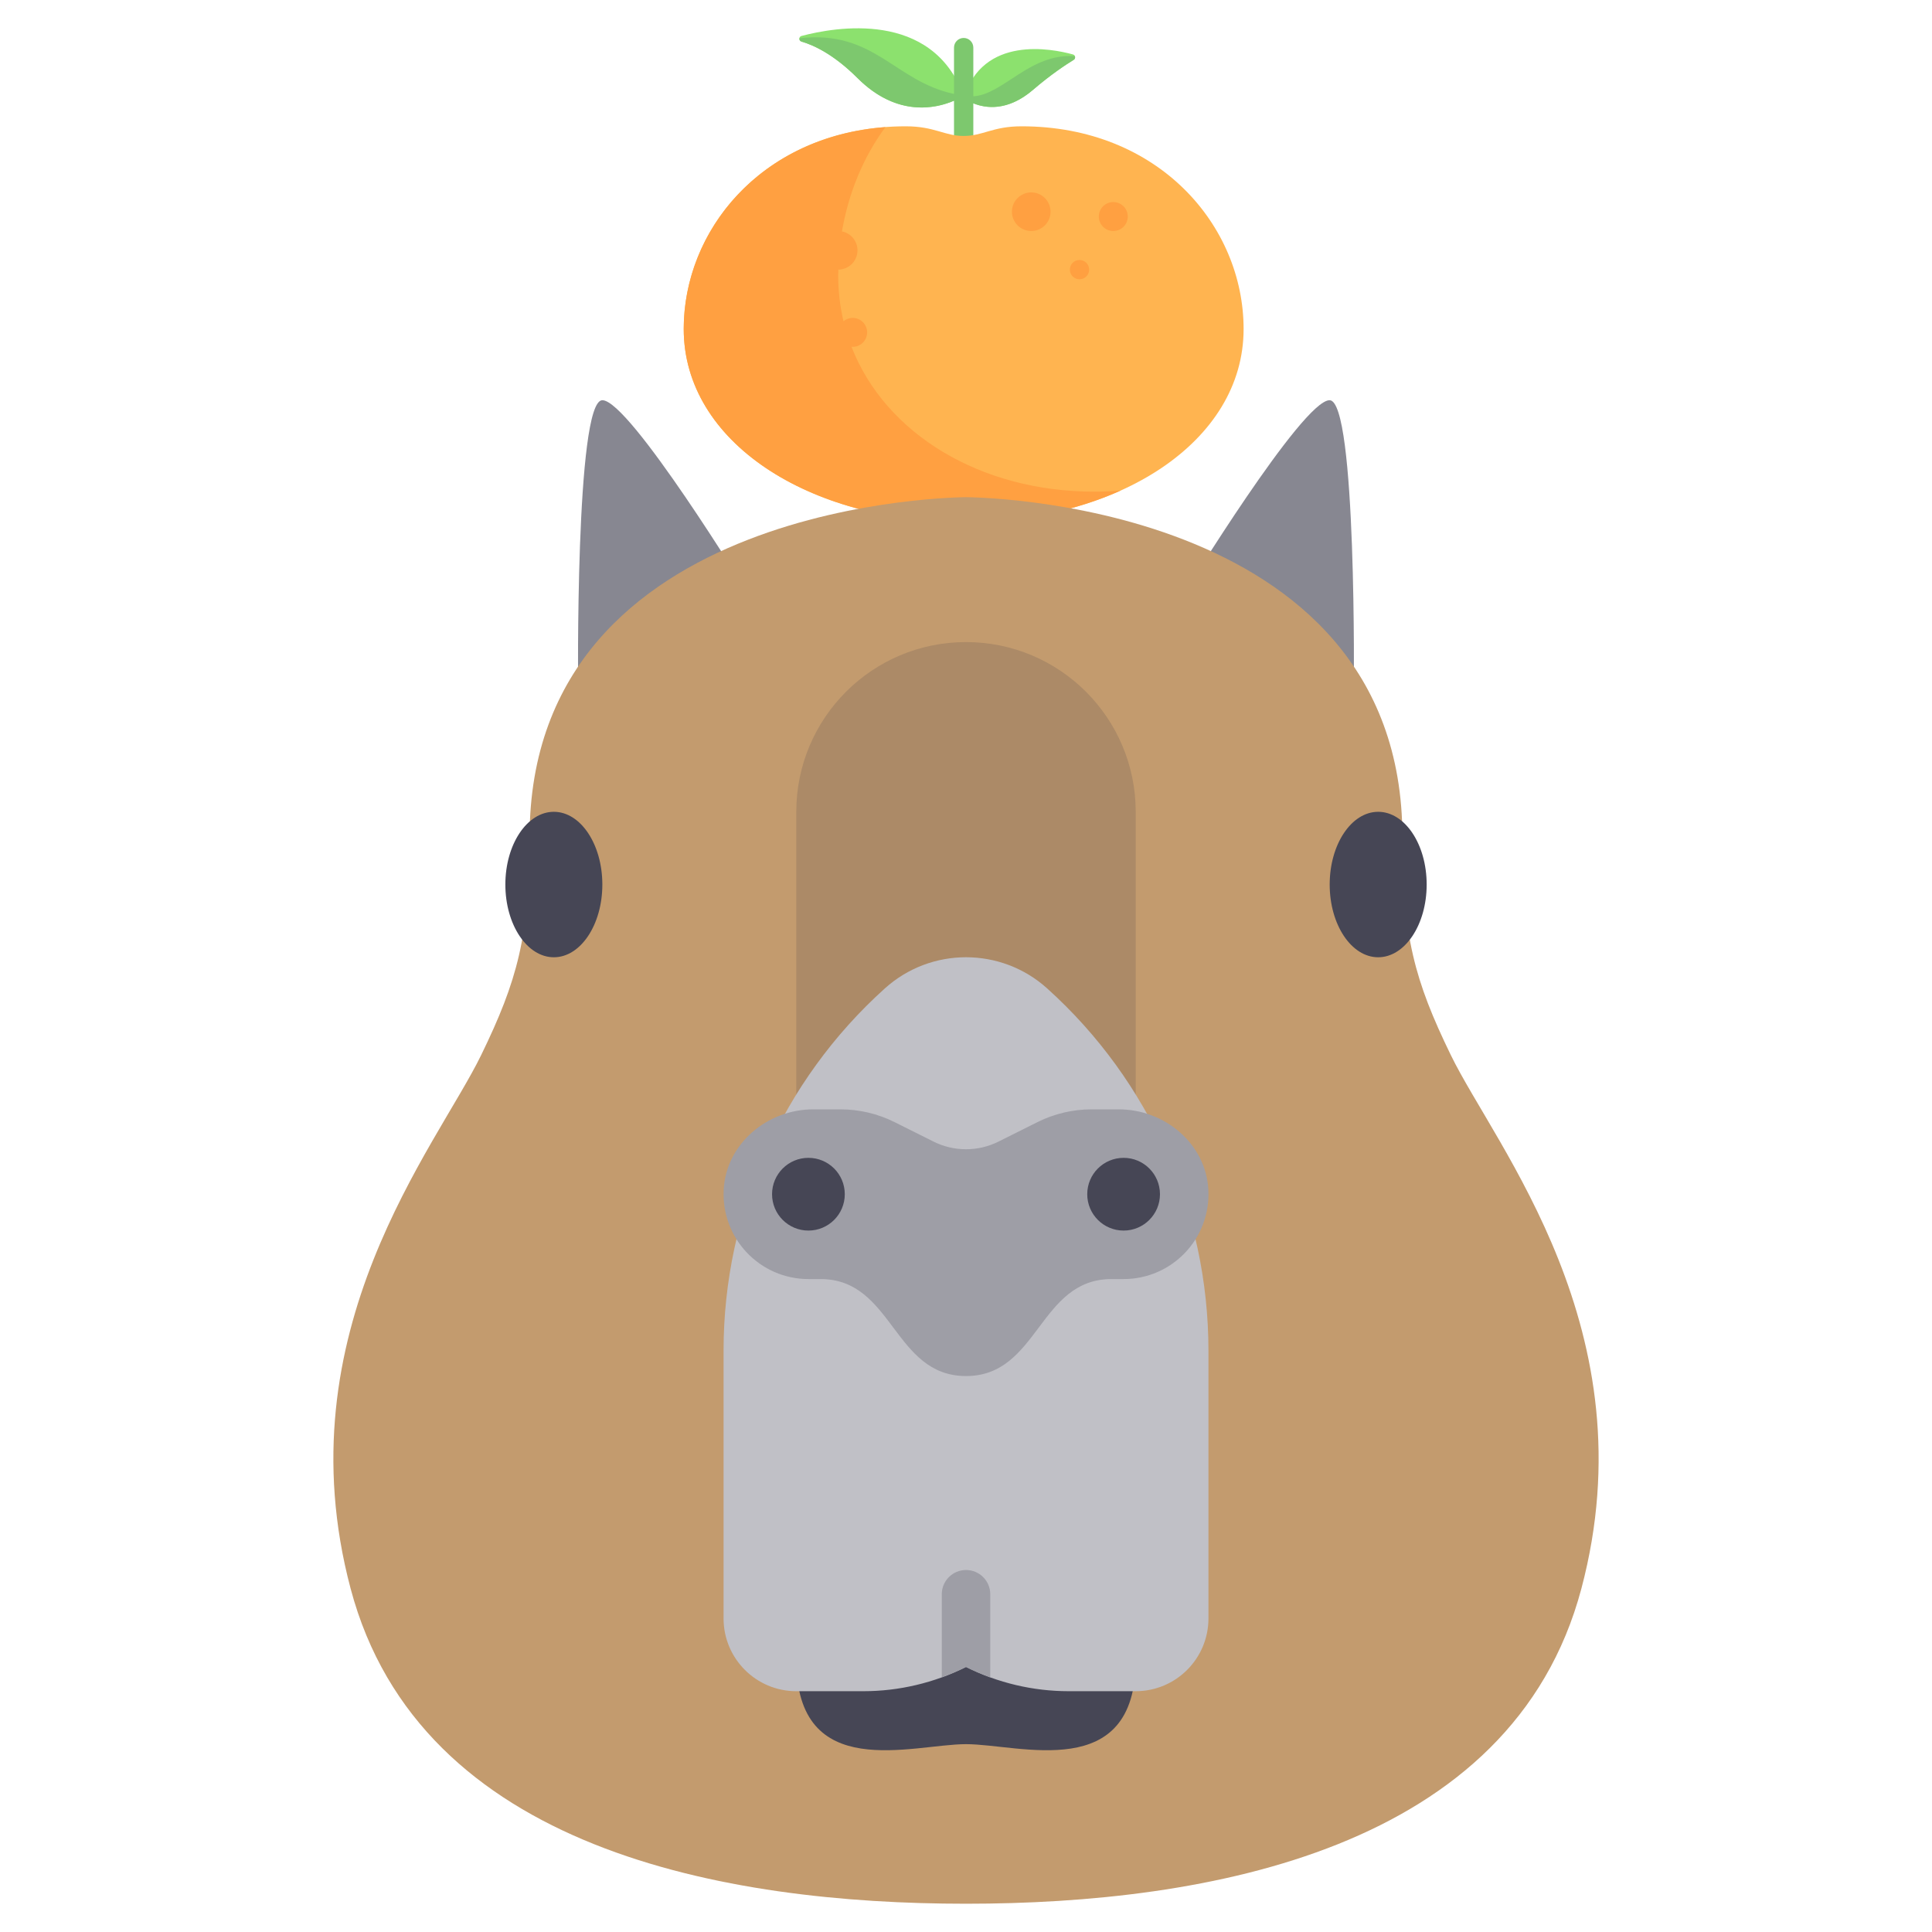<svg xmlns="http://www.w3.org/2000/svg" viewBox="0 0 500 500" width="400" height="400" >
    <g id="SVGRepo_bgCarrier" stroke-width="0" transform="matrix(0.376, 0, 0, 0.376, 136.154, 22.294)"
       style="" ></g>
    <g id="SVGRepo_tracerCarrier" stroke-linecap="round" stroke-linejoin="round"
       transform="matrix(0.376, 0, 0, 0.376, 136.154, 22.294)" style="" ></g>
    <g id="SVGRepo_iconCarrier" transform="matrix(0.283, 0, 0, 0.283, 176.948, -1.229)" style=""
       >
        <g >
            <path style="fill:#8CE16E;"
                  d="M107.684,37.231C138.359,29.101,226.984,13.298,256,91.839c0,0-48.097,32.876-97.103-16.13 c-21.841-21.841-40.303-30.172-51.211-33.351C105.07,41.597,105.052,37.93,107.684,37.231z"
                  ></path>
            <path style="fill:#8CE16E;"
                  d="M355.923,54.125C336.211,48.714,273.764,36.601,256,93.98c0,0,28.248,22.81,63.559-7.604 c15.946-13.735,29.838-22.876,37.069-27.305C358.679,57.815,358.242,54.762,355.923,54.125z"
                  ></path>
        </g>
        <path style="fill:#7DC86E;"
              d="M357.608,55.679c-41.335-2.701-65.236,35.104-92.78,36.744V47.878c0-4.875-3.948-8.828-8.828-8.828 c-4.879,0-8.828,3.953-8.828,8.828v42.361c-54.641-11.627-72.643-58.718-141.308-50.936c-0.225,1.242,0.316,2.616,1.821,3.055 c10.908,3.178,29.372,11.51,51.211,33.351c36.372,36.372,72.198,27.641,88.276,20.722v48.552h17.655V98.815 c11.018,4.478,31.289,7.752,54.731-12.439c15.946-13.735,29.838-22.876,37.069-27.305C357.91,58.285,358.122,56.839,357.608,55.679z "
              ></path>
        <path style="fill:#FFB450;"
              d="M256,128.674c17.655,0,26.483-8.828,52.966-8.828C434.252,119.847,512,210.665,512,305.226 c0,103.314-114.615,176.552-256,176.552S0,408.54,0,305.226c0-94.562,77.748-185.379,203.034-185.379 C229.517,119.847,238.345,128.674,256,128.674z"
              ></path>
        <g >
            <circle style="fill:#FFA041;" cx="317.793" cy="197.948" r="17.655" ></circle>
            <circle style="fill:#FFA041;" cx="361.931" cy="250.913" r="8.828" ></circle>
            <circle style="fill:#FFA041;" cx="392.828" cy="202.361" r="13.241" ></circle>
            <path style="fill:#FFA041;"
                  d="M375.172,453.95c-103.153,0-190.646-52.41-221.756-132.523c0.358,0.029,0.701,0.107,1.066,0.107 c7.313,0,13.241-5.929,13.241-13.241s-5.929-13.241-13.241-13.241c-3.193,0-6.082,1.176-8.37,3.058 c-3.186-13.478-4.872-27.587-4.872-42.242c0-1.663,0.158-3.313,0.193-4.973c9.66-0.106,17.462-7.951,17.462-17.635 c0-8.561-6.094-15.69-14.18-17.305c5.937-34.921,19.474-67.975,39.737-95.362C70.126,129.09,0,215.441,0,305.226 c0,103.315,114.615,176.552,256,176.552c53.21,0,102.623-10.381,143.567-28.828C391.548,453.607,383.412,453.95,375.172,453.95z"
                  ></path>
        </g>
    </g>
    <g transform="matrix(0.76, 0, 0, 0.76, 55.445, 103.575)" style="" >
        <path style="fill:#878791;"
              d="M181.696,65.849c0,0-40.248-65.849-49.536-65.849s-8.256,98.873-8.256,98.873L181.696,65.849z"
              ></path>
        <path style="fill:#878791;"
              d="M330.27,65.849c0,0,40.248-65.849,49.536-65.849c9.288,0,8.256,98.873,8.256,98.873L330.27,65.849z"
              ></path>
    </g>
    <path style="fill:rgb(195, 155, 110);"
          d="M 250 492.685 C 312.221 492.685 391.301 478.788 409.264 411.117 C 426.961 344.452 387.048 296.842 375.487 273.081 C 366.076 253.735 362.939 242.232 362.939 216.611 C 362.939 128.769 250 128.671 250 128.671 C 250 128.671 137.06 128.769 137.06 216.611 C 137.06 242.232 133.924 253.735 124.511 273.081 C 112.952 296.842 73.039 344.452 90.735 411.117 C 108.698 478.788 187.779 492.685 250 492.685 Z"
          ></path>
    <path style="fill:rgb(172, 138, 103);"
          d="M 250 166.168 C 225.743 166.168 206.079 185.831 206.079 210.087 L 206.079 366.948 C 206.079 391.206 225.743 410.87 250 410.87 C 274.257 410.87 293.921 391.206 293.921 366.948 L 293.921 210.087 C 293.921 185.831 274.257 166.168 250 166.168 Z"
          ></path>
    <g transform="matrix(0.76, 0, 0, 0.76, 55.445, 103.575)" style="" >
        <path style="fill:#464655;"
              d="M313.792,429.03c0,42.147-39.553,28.617-57.792,28.617s-57.792,13.53-57.792-28.617 s25.874-28.617,57.792-28.617S313.792,386.882,313.792,429.03z"
              ></path>
        <ellipse style="fill:#464655;" cx="115.646" cy="164.924" rx="16.512" ry="24.768" ></ellipse>
        <ellipse style="fill:#464655;" cx="396.35" cy="164.924" rx="16.512" ry="24.768" ></ellipse>
    </g>
    <path style="fill:rgb(192, 192, 198);"
          d="M 270.996 255.796 L 270.988 255.787 C 265.023 250.419 257.511 247.734 250.001 247.734 C 242.489 247.734 234.979 250.418 229.014 255.787 L 229.004 255.796 C 202.431 279.713 187.257 313.785 187.257 349.536 L 187.257 418.858 C 187.257 429.254 195.684 437.681 206.08 437.681 L 223.422 437.681 C 232.648 437.681 241.749 435.533 250.001 431.407 C 258.253 435.533 267.352 437.681 276.581 437.681 L 293.923 437.681 C 304.317 437.681 312.745 429.254 312.745 418.858 L 312.745 349.536 C 312.744 313.785 297.57 279.714 270.996 255.796 Z"
          ></path>
    <g transform="matrix(0.76, 0, 0, 0.76, 55.445, 103.575)" style="" >
        <path style="fill:#9E9EA6;"
              d="M308.029,241.48h-9.262c-6.409,0-12.73,1.492-18.461,4.358l-13.228,6.614 c-6.973,3.487-15.181,3.487-22.154,0l-13.228-6.614c-5.732-2.866-12.053-4.358-18.461-4.358h-9.262 c-15.647,0-29.672,11.716-30.49,27.342c-0.873,16.665,12.381,30.45,28.855,30.45h4.128c24.768,0,24.768,33.024,49.536,33.024 s24.768-33.024,49.536-33.024h4.128c16.474,0,29.728-13.785,28.855-30.45C337.701,253.196,323.675,241.48,308.029,241.48z"
              ></path>
        <path style="fill:#9E9EA6;"
              d="M256,431.368c2.687,1.344,5.446,2.523,8.256,3.545V406.6c0-4.559-3.697-8.256-8.256-8.256 c-4.559,0-8.256,3.697-8.256,8.256v28.313C250.554,433.891,253.313,432.711,256,431.368z"
              ></path>
    </g>
    <g transform="matrix(0.76, 0, 0, 0.76, 55.445, 103.575)" style="" >
        <circle style="fill:#464655;" cx="202.334" cy="270.374" r="12.384" ></circle>
        <circle style="fill:#464655;" cx="309.662" cy="270.374" r="12.384" ></circle>
    </g>
</svg>